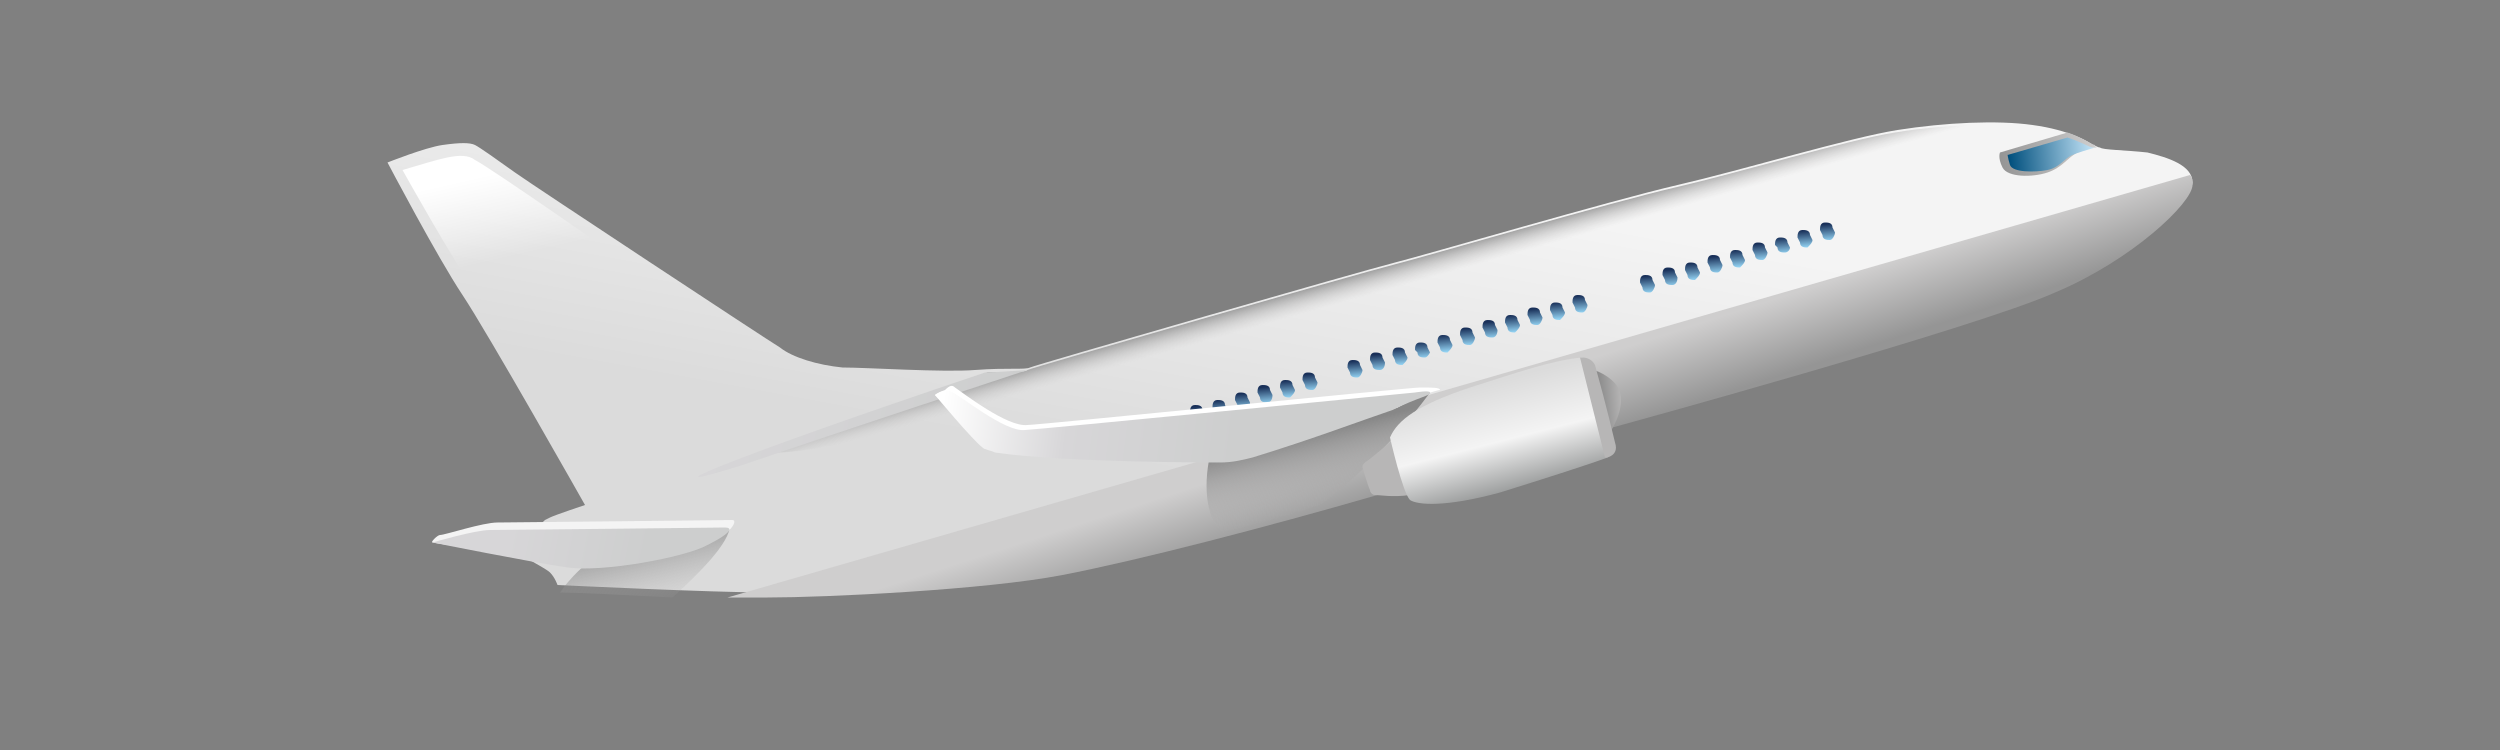 <?xml version="1.0" encoding="utf-8"?>
<!-- Generator: Adobe Illustrator 19.0.0, SVG Export Plug-In . SVG Version: 6.00 Build 0)  -->
<svg version="1.1" id="Layer_1" xmlns="http://www.w3.org/2000/svg" xmlns:xlink="http://www.w3.org/1999/xlink" x="0px" y="0px"
	 viewBox="0 0 100 30" style="enable-background:new 0 0 100 30;" xml:space="preserve">
<rect x="0" y="0" width="100" height="30" fill="#808080" stroke="none"/>
<style type="text/css">
	.st0{fill:url(#XMLID_104_);}
	.st1{fill:url(#XMLID_105_);}
	.st2{fill:url(#XMLID_106_);}
	.st3{fill:url(#XMLID_107_);}
	.st4{opacity:0.57;fill:url(#XMLID_108_);}
	.st5{fill:url(#XMLID_109_);}
	.st6{fill:url(#XMLID_110_);}
	.st7{fill:url(#XMLID_111_);}
	.st8{fill:url(#XMLID_112_);}
	.st9{fill:url(#XMLID_113_);}
	.st10{fill:url(#XMLID_114_);}
	.st11{fill:url(#XMLID_115_);}
	.st12{fill:url(#XMLID_116_);}
	.st13{fill:url(#XMLID_117_);}
	.st14{fill:url(#XMLID_118_);}
	.st15{fill:url(#XMLID_119_);}
	.st16{fill:url(#XMLID_120_);}
	.st17{fill:url(#XMLID_121_);}
	.st18{fill:url(#XMLID_122_);}
	.st19{fill:url(#XMLID_123_);}
	.st20{fill:url(#XMLID_124_);}
	.st21{fill:url(#XMLID_125_);}
	.st22{fill:url(#XMLID_126_);}
	.st23{fill:url(#XMLID_127_);}
	.st24{fill:url(#XMLID_128_);}
	.st25{fill:url(#XMLID_129_);}
	.st26{fill:url(#XMLID_130_);}
	.st27{fill:url(#XMLID_131_);}
	.st28{fill:url(#XMLID_132_);}
	.st29{fill:url(#XMLID_133_);}
	.st30{fill:url(#XMLID_134_);}
	.st31{fill:url(#XMLID_135_);}
	.st32{fill:url(#XMLID_136_);}
	.st33{fill:#F4F4F4;}
	.st34{fill:url(#XMLID_137_);}
	.st35{fill:url(#XMLID_138_);}
	.st36{fill:url(#XMLID_139_);}
	.st37{fill:url(#XMLID_140_);}
	.st38{fill:url(#XMLID_141_);}
	.st39{fill:#FFFFFF;}
	.st40{fill:url(#XMLID_142_);}
	.st41{fill:#B7B6B6;}
	.st42{fill:url(#XMLID_143_);}
</style>
<g id="XMLID_46_">
	<g id="XMLID_47_">
		<g id="XMLID_48_">
			<g id="XMLID_49_">
				<g id="XMLID_50_">
					
						<linearGradient id="XMLID_104_" gradientUnits="userSpaceOnUse" x1="35.873" y1="19.694" x2="39.275" y2="7.221" gradientTransform="matrix(0.997 -8.400000e-002 8.400000e-002 0.997 11.9 2.742)">
						<stop  offset="0" style="stop-color:#DBDBDB"/>
						<stop  offset="1" style="stop-color:#F4F4F4"/>
					</linearGradient>
					<path id="XMLID_44_" class="st0" d="M64.5,17c0,0,14.6-4,17.7-5.4c3.1-1.3,5.5-3.6,5.5-4.3c0-0.7-1-1-1.8-1.2
						C85,6,84.1,6,84,5.9c-0.1,0-0.2-0.1-0.3-0.1c-0.1-0.1-0.9-0.6-2.4-0.8c-1.4-0.2-3.5-0.1-5.4,0.2s-6.2,1.6-8.8,2.2
						c-2.6,0.6-10.1,2.8-11.3,3.1c-1.2,0.3-14.4,4.1-14.6,4.2c-0.2,0.1-0.9,0-2.2,0.1c-1.3,0.1-4.3-0.1-5.3-0.1
						c-1-0.1-2-0.4-2.5-0.8c-0.5-0.3-9.9-6.5-10.6-7c-0.7-0.5-1.4-1-1.6-1.1c-0.2-0.1-0.6-0.1-1.3,0c-0.7,0.1-2.2,0.7-2.2,0.7
						s2,3.8,3,5.3s4.9,8.4,4.9,8.4s-1.2,0.4-1.4,0.5c-0.2,0.1-0.2,0.1-0.2,0.1s-1.1,1-1.1,1.2c0,0.2,1.1,0.7,1.3,0.9
						s0.3,0.5,0.3,0.5s6.2,0.3,8.4,0.3c2.3,0,8.7-0.3,11.8-0.9c3.1-0.6,8.1-1.9,12.6-3.2C59.7,18.4,63,17.5,64.5,17z"/>
					
						<linearGradient id="XMLID_105_" gradientUnits="userSpaceOnUse" x1="7.831" y1="4.769" x2="8.31" y2="8.164" gradientTransform="matrix(0.997 -8.400000e-002 8.400000e-002 0.997 11.9 2.742)">
						<stop  offset="0" style="stop-color:#FFFFFF"/>
						<stop  offset="1" style="stop-color:#FFFFFF;stop-opacity:0"/>
					</linearGradient>
					<path id="XMLID_43_" class="st1" d="M16.1,6.8C17.5,6.4,18.5,6,19,6.4c0.6,0.3,5.9,4,5.9,4s-4.7,2.9-5.8,1.4
						C18.1,10.4,16.1,6.8,16.1,6.8z"/>
					
						<linearGradient id="XMLID_106_" gradientUnits="userSpaceOnUse" x1="67.538" y1="9.286" x2="71.406" y2="9.286" gradientTransform="matrix(0.997 -8.400000e-002 8.400000e-002 0.997 11.9 2.742)">
						<stop  offset="0" style="stop-color:#959595"/>
						<stop  offset="1" style="stop-color:#CFCECE"/>
					</linearGradient>
					<path id="XMLID_42_" class="st2" d="M80.1,6.7c0.2,0.4,1.2,0.4,1.8,0.2c0.6-0.2,0.8-0.6,1.2-0.8c0.2-0.1,0.5-0.2,0.8-0.2
						c0,0-0.1,0-0.1-0.1c-0.1,0-0.5-0.3-1.1-0.5L80,6.1C80,6.1,79.9,6.3,80.1,6.7z"/>
					
						<linearGradient id="XMLID_107_" gradientUnits="userSpaceOnUse" x1="42.323" y1="11.53" x2="42.514" y2="12.513" gradientTransform="matrix(0.997 -8.400000e-002 8.400000e-002 0.997 11.9 2.742)">
						<stop  offset="0" style="stop-color:#959595"/>
						<stop  offset="1" style="stop-color:#CFCECE;stop-opacity:0"/>
					</linearGradient>
					<path id="XMLID_41_" class="st3" d="M52.2,12.9c8.5-2.3,21.9-6.3,26.4-7.6C79,5.1,79.3,5,79.5,5c-1.2,0-2.5,0.1-3.7,0.3
						c-1.9,0.3-6.2,1.6-8.8,2.2c-2.6,0.6-10.1,2.8-11.3,3.1c-1.2,0.3-14.4,4.1-14.6,4.2c-0.1,0.1-0.7,0.1-1.6,0.1
						c-4,1.5-7.6,2.7-8.6,3.2C33.4,18.2,41.8,15.6,52.2,12.9z"/>
					
						<linearGradient id="XMLID_108_" gradientUnits="userSpaceOnUse" x1="12.191" y1="20.456" x2="12.55" y2="22.841" gradientTransform="matrix(0.997 -8.400000e-002 8.400000e-002 0.997 11.9 2.742)">
						<stop  offset="0" style="stop-color:#878787"/>
						<stop  offset="1" style="stop-color:#B7B6B6;stop-opacity:0"/>
					</linearGradient>
					<path id="XMLID_40_" class="st4" d="M29.2,21l-5.7,1.5c0,0-0.7,0.6-1.1,1.2c0.6,0,2.6,0.1,4.5,0.2C28,22.9,29.2,21.7,29.2,21z"
						/>
					<g id="XMLID_63_">
						
							<linearGradient id="XMLID_109_" gradientUnits="userSpaceOnUse" x1="60.404" y1="12.011" x2="60.404" y2="11.326" gradientTransform="matrix(0.997 -8.400000e-002 8.400000e-002 0.997 11.9 2.742)">
							<stop  offset="0" style="stop-color:#94D4F4"/>
							<stop  offset="1" style="stop-color:#193059"/>
						</linearGradient>
						<path id="XMLID_24_" class="st5" d="M73.2,9.6L73.2,9.6c-0.1,0-0.3,0-0.3-0.2l-0.1-0.2c0-0.1,0-0.3,0.2-0.3v0
							c0.1,0,0.3,0,0.3,0.2l0.1,0.2C73.4,9.4,73.3,9.6,73.2,9.6z"/>
						
							<linearGradient id="XMLID_110_" gradientUnits="userSpaceOnUse" x1="59.487" y1="12.195" x2="59.487" y2="11.51" gradientTransform="matrix(0.997 -8.400000e-002 8.400000e-002 0.997 11.9 2.742)">
							<stop  offset="0" style="stop-color:#94D4F4"/>
							<stop  offset="1" style="stop-color:#193059"/>
						</linearGradient>
						<path id="XMLID_39_" class="st6" d="M72.3,9.9L72.3,9.9c-0.1,0-0.3,0-0.3-0.2l-0.1-0.2c0-0.1,0-0.3,0.2-0.3l0,0
							c0.1,0,0.3,0,0.3,0.2l0.1,0.2C72.5,9.7,72.4,9.8,72.3,9.9z"/>
						
							<linearGradient id="XMLID_111_" gradientUnits="userSpaceOnUse" x1="58.57" y1="12.379" x2="58.57" y2="11.695" gradientTransform="matrix(0.997 -8.400000e-002 8.400000e-002 0.997 11.9 2.742)">
							<stop  offset="0" style="stop-color:#94D4F4"/>
							<stop  offset="1" style="stop-color:#193059"/>
						</linearGradient>
						<path id="XMLID_23_" class="st7" d="M71.4,10.1L71.4,10.1c-0.1,0-0.3,0-0.3-0.2L71,9.8c0-0.1,0-0.3,0.2-0.3l0,0
							c0.1,0,0.3,0,0.3,0.2l0.1,0.2C71.6,10,71.5,10.1,71.4,10.1z"/>
						
							<linearGradient id="XMLID_112_" gradientUnits="userSpaceOnUse" x1="57.653" y1="12.564" x2="57.653" y2="11.879" gradientTransform="matrix(0.997 -8.400000e-002 8.400000e-002 0.997 11.9 2.742)">
							<stop  offset="0" style="stop-color:#94D4F4"/>
							<stop  offset="1" style="stop-color:#193059"/>
						</linearGradient>
						<path id="XMLID_22_" class="st8" d="M70.5,10.4L70.5,10.4c-0.1,0-0.3,0-0.3-0.2l-0.1-0.2c0-0.1,0-0.3,0.2-0.3v0
							c0.1,0,0.3,0,0.3,0.2l0.1,0.2C70.7,10.2,70.6,10.4,70.5,10.4z"/>
						
							<linearGradient id="XMLID_113_" gradientUnits="userSpaceOnUse" x1="56.736" y1="12.748" x2="56.736" y2="12.063" gradientTransform="matrix(0.997 -8.400000e-002 8.400000e-002 0.997 11.9 2.742)">
							<stop  offset="0" style="stop-color:#94D4F4"/>
							<stop  offset="1" style="stop-color:#193059"/>
						</linearGradient>
						<path id="XMLID_21_" class="st9" d="M69.6,10.7L69.6,10.7c-0.1,0-0.3,0-0.3-0.2l-0.1-0.2c0-0.1,0-0.3,0.2-0.3l0,0
							c0.1,0,0.3,0,0.3,0.2l0.1,0.2C69.8,10.5,69.7,10.6,69.6,10.7z"/>
						
							<linearGradient id="XMLID_114_" gradientUnits="userSpaceOnUse" x1="55.819" y1="12.933" x2="55.819" y2="12.248" gradientTransform="matrix(0.997 -8.400000e-002 8.400000e-002 0.997 11.9 2.742)">
							<stop  offset="0" style="stop-color:#94D4F4"/>
							<stop  offset="1" style="stop-color:#193059"/>
						</linearGradient>
						<path id="XMLID_20_" class="st10" d="M68.7,10.9L68.7,10.9c-0.1,0-0.3,0-0.3-0.2l-0.1-0.2c0-0.1,0-0.3,0.2-0.3l0,0
							c0.1,0,0.3,0,0.3,0.2l0.1,0.2C68.9,10.7,68.8,10.9,68.7,10.9z"/>
						
							<linearGradient id="XMLID_115_" gradientUnits="userSpaceOnUse" x1="54.901" y1="13.117" x2="54.901" y2="12.432" gradientTransform="matrix(0.997 -8.400000e-002 8.400000e-002 0.997 11.9 2.742)">
							<stop  offset="0" style="stop-color:#94D4F4"/>
							<stop  offset="1" style="stop-color:#193059"/>
						</linearGradient>
						<path id="XMLID_19_" class="st11" d="M67.8,11.2L67.8,11.2c-0.1,0-0.3,0-0.3-0.2l-0.1-0.2c0-0.1,0-0.3,0.2-0.3l0,0
							c0.1,0,0.3,0,0.3,0.2l0.1,0.2C68,11,67.9,11.1,67.8,11.2z"/>
						
							<linearGradient id="XMLID_116_" gradientUnits="userSpaceOnUse" x1="53.984" y1="13.301" x2="53.984" y2="12.617" gradientTransform="matrix(0.997 -8.400000e-002 8.400000e-002 0.997 11.9 2.742)">
							<stop  offset="0" style="stop-color:#94D4F4"/>
							<stop  offset="1" style="stop-color:#193059"/>
						</linearGradient>
						<path id="XMLID_18_" class="st12" d="M66.9,11.4L66.9,11.4c-0.1,0-0.3,0-0.3-0.2l-0.1-0.2c0-0.1,0-0.3,0.2-0.3l0,0
							c0.1,0,0.3,0,0.3,0.2l0.1,0.2C67.1,11.3,67,11.4,66.9,11.4z"/>
						
							<linearGradient id="XMLID_117_" gradientUnits="userSpaceOnUse" x1="53.067" y1="13.486" x2="53.067" y2="12.801" gradientTransform="matrix(0.997 -8.400000e-002 8.400000e-002 0.997 11.9 2.742)">
							<stop  offset="0" style="stop-color:#94D4F4"/>
							<stop  offset="1" style="stop-color:#193059"/>
						</linearGradient>
						<path id="XMLID_17_" class="st13" d="M66,11.7L66,11.7c-0.1,0-0.3,0-0.3-0.2l-0.1-0.2c0-0.1,0-0.3,0.2-0.3l0,0
							c0.1,0,0.3,0,0.3,0.2l0.1,0.2C66.2,11.5,66.1,11.7,66,11.7z"/>
						
							<linearGradient id="XMLID_118_" gradientUnits="userSpaceOnUse" x1="50.316" y1="14.039" x2="50.316" y2="13.354" gradientTransform="matrix(0.997 -8.400000e-002 8.400000e-002 0.997 11.9 2.742)">
							<stop  offset="0" style="stop-color:#94D4F4"/>
							<stop  offset="1" style="stop-color:#193059"/>
						</linearGradient>
						<path id="XMLID_16_" class="st14" d="M63.3,12.5L63.3,12.5c-0.1,0-0.3,0-0.3-0.2l-0.1-0.2c0-0.1,0-0.3,0.2-0.3l0,0
							c0.1,0,0.3,0,0.3,0.2l0.1,0.2C63.5,12.3,63.4,12.5,63.3,12.5z"/>
						
							<linearGradient id="XMLID_119_" gradientUnits="userSpaceOnUse" x1="49.399" y1="14.223" x2="49.399" y2="13.539" gradientTransform="matrix(0.997 -8.400000e-002 8.400000e-002 0.997 11.9 2.742)">
							<stop  offset="0" style="stop-color:#94D4F4"/>
							<stop  offset="1" style="stop-color:#193059"/>
						</linearGradient>
						<path id="XMLID_15_" class="st15" d="M62.4,12.8L62.4,12.8c-0.1,0-0.3,0-0.3-0.2L62,12.4c0-0.1,0-0.3,0.2-0.3l0,0
							c0.1,0,0.3,0,0.3,0.2l0.1,0.2C62.6,12.6,62.5,12.7,62.4,12.8z"/>
						
							<linearGradient id="XMLID_120_" gradientUnits="userSpaceOnUse" x1="48.482" y1="14.408" x2="48.482" y2="13.723" gradientTransform="matrix(0.997 -8.400000e-002 8.400000e-002 0.997 11.9 2.742)">
							<stop  offset="0" style="stop-color:#94D4F4"/>
							<stop  offset="1" style="stop-color:#193059"/>
						</linearGradient>
						<path id="XMLID_38_" class="st16" d="M61.5,13L61.5,13c-0.1,0-0.3,0-0.3-0.2l-0.1-0.2c0-0.1,0-0.3,0.2-0.3h0
							c0.1,0,0.3,0,0.3,0.2l0.1,0.2C61.7,12.8,61.6,13,61.5,13z"/>
						
							<linearGradient id="XMLID_121_" gradientUnits="userSpaceOnUse" x1="47.565" y1="14.592" x2="47.565" y2="13.907" gradientTransform="matrix(0.997 -8.400000e-002 8.400000e-002 0.997 11.9 2.742)">
							<stop  offset="0" style="stop-color:#94D4F4"/>
							<stop  offset="1" style="stop-color:#193059"/>
						</linearGradient>
						<path id="XMLID_14_" class="st17" d="M60.6,13.3L60.6,13.3c-0.1,0-0.3,0-0.3-0.2l-0.1-0.2c0-0.1,0-0.3,0.2-0.3l0,0
							c0.1,0,0.3,0,0.3,0.2l0.1,0.2C60.8,13.1,60.7,13.2,60.6,13.3z"/>
						
							<linearGradient id="XMLID_122_" gradientUnits="userSpaceOnUse" x1="46.648" y1="14.777" x2="46.648" y2="14.092" gradientTransform="matrix(0.997 -8.400000e-002 8.400000e-002 0.997 11.9 2.742)">
							<stop  offset="0" style="stop-color:#94D4F4"/>
							<stop  offset="1" style="stop-color:#193059"/>
						</linearGradient>
						<path id="XMLID_13_" class="st18" d="M59.7,13.5L59.7,13.5c-0.1,0-0.3,0-0.3-0.2l-0.1-0.2c0-0.1,0-0.3,0.2-0.3l0,0
							c0.1,0,0.3,0,0.3,0.2l0.1,0.2C59.9,13.4,59.8,13.5,59.7,13.5z"/>
						
							<linearGradient id="XMLID_123_" gradientUnits="userSpaceOnUse" x1="45.731" y1="14.961" x2="45.731" y2="14.276" gradientTransform="matrix(0.997 -8.400000e-002 8.400000e-002 0.997 11.9 2.742)">
							<stop  offset="0" style="stop-color:#94D4F4"/>
							<stop  offset="1" style="stop-color:#193059"/>
						</linearGradient>
						<path id="XMLID_12_" class="st19" d="M58.8,13.8L58.8,13.8c-0.1,0-0.3,0-0.3-0.2l-0.1-0.2c0-0.1,0-0.3,0.2-0.3l0,0
							c0.1,0,0.3,0,0.3,0.2l0.1,0.2C59,13.6,58.9,13.8,58.8,13.8z"/>
						
							<linearGradient id="XMLID_124_" gradientUnits="userSpaceOnUse" x1="44.814" y1="15.145" x2="44.814" y2="14.461" gradientTransform="matrix(0.997 -8.400000e-002 8.400000e-002 0.997 11.9 2.742)">
							<stop  offset="0" style="stop-color:#94D4F4"/>
							<stop  offset="1" style="stop-color:#193059"/>
						</linearGradient>
						<path id="XMLID_11_" class="st20" d="M57.9,14.1L57.9,14.1c-0.1,0-0.3,0-0.3-0.2l-0.1-0.2c0-0.1,0-0.3,0.2-0.3v0
							c0.1,0,0.3,0,0.3,0.2l0.1,0.2C58.1,13.9,58,14,57.9,14.1z"/>
						
							<linearGradient id="XMLID_125_" gradientUnits="userSpaceOnUse" x1="43.897" y1="15.33" x2="43.897" y2="14.645" gradientTransform="matrix(0.997 -8.400000e-002 8.400000e-002 0.997 11.9 2.742)">
							<stop  offset="0" style="stop-color:#94D4F4"/>
							<stop  offset="1" style="stop-color:#193059"/>
						</linearGradient>
						<path id="XMLID_10_" class="st21" d="M57,14.3L57,14.3c-0.1,0-0.3,0-0.3-0.2L56.6,14c0-0.1,0-0.3,0.2-0.3l0,0
							c0.1,0,0.3,0,0.3,0.2l0.1,0.2C57.2,14.1,57.1,14.3,57,14.3z"/>
						
							<linearGradient id="XMLID_126_" gradientUnits="userSpaceOnUse" x1="42.979" y1="15.514" x2="42.979" y2="14.829" gradientTransform="matrix(0.997 -8.400000e-002 8.400000e-002 0.997 11.9 2.742)">
							<stop  offset="0" style="stop-color:#94D4F4"/>
							<stop  offset="1" style="stop-color:#193059"/>
						</linearGradient>
						<path id="XMLID_9_" class="st22" d="M56.1,14.6L56.1,14.6c-0.1,0-0.3,0-0.3-0.2l-0.1-0.2c0-0.1,0-0.3,0.2-0.3l0,0
							c0.1,0,0.3,0,0.3,0.2l0.1,0.2C56.3,14.4,56.2,14.5,56.1,14.6z"/>
						
							<linearGradient id="XMLID_127_" gradientUnits="userSpaceOnUse" x1="42.062" y1="15.699" x2="42.062" y2="15.014" gradientTransform="matrix(0.997 -8.400000e-002 8.400000e-002 0.997 11.9 2.742)">
							<stop  offset="0" style="stop-color:#94D4F4"/>
							<stop  offset="1" style="stop-color:#193059"/>
						</linearGradient>
						<path id="XMLID_8_" class="st23" d="M55.2,14.8L55.2,14.8c-0.1,0-0.3,0-0.3-0.2l-0.1-0.2c0-0.1,0-0.3,0.2-0.3l0,0
							c0.1,0,0.3,0,0.3,0.2l0.1,0.2C55.4,14.7,55.3,14.8,55.2,14.8z"/>
						
							<linearGradient id="XMLID_128_" gradientUnits="userSpaceOnUse" x1="41.145" y1="15.883" x2="41.145" y2="15.198" gradientTransform="matrix(0.997 -8.400000e-002 8.400000e-002 0.997 11.9 2.742)">
							<stop  offset="0" style="stop-color:#94D4F4"/>
							<stop  offset="1" style="stop-color:#193059"/>
						</linearGradient>
						<path id="XMLID_7_" class="st24" d="M54.3,15.1L54.3,15.1c-0.1,0-0.3,0-0.3-0.2l-0.1-0.2c0-0.1,0-0.3,0.2-0.3v0
							c0.1,0,0.3,0,0.3,0.2l0.1,0.2C54.5,14.9,54.4,15.1,54.3,15.1z"/>
						
							<linearGradient id="XMLID_129_" gradientUnits="userSpaceOnUse" x1="39.311" y1="16.252" x2="39.311" y2="15.567" gradientTransform="matrix(0.997 -8.400000e-002 8.400000e-002 0.997 11.9 2.742)">
							<stop  offset="0" style="stop-color:#94D4F4"/>
							<stop  offset="1" style="stop-color:#193059"/>
						</linearGradient>
						<path id="XMLID_37_" class="st25" d="M52.5,15.6L52.5,15.6c-0.1,0-0.3,0-0.3-0.2l-0.1-0.2c0-0.1,0-0.3,0.2-0.3l0,0
							c0.1,0,0.3,0,0.3,0.2l0.1,0.2C52.7,15.4,52.6,15.6,52.5,15.6z"/>
						
							<linearGradient id="XMLID_130_" gradientUnits="userSpaceOnUse" x1="38.394" y1="16.436" x2="38.394" y2="15.752" gradientTransform="matrix(0.997 -8.400000e-002 8.400000e-002 0.997 11.9 2.742)">
							<stop  offset="0" style="stop-color:#94D4F4"/>
							<stop  offset="1" style="stop-color:#193059"/>
						</linearGradient>
						<path id="XMLID_6_" class="st26" d="M51.6,15.9L51.6,15.9c-0.1,0-0.3,0-0.3-0.2l-0.1-0.2c0-0.1,0-0.3,0.2-0.3l0,0
							c0.1,0,0.3,0,0.3,0.2l0.1,0.2C51.8,15.7,51.7,15.8,51.6,15.9z"/>
						
							<linearGradient id="XMLID_131_" gradientUnits="userSpaceOnUse" x1="37.477" y1="16.621" x2="37.477" y2="15.936" gradientTransform="matrix(0.997 -8.400000e-002 8.400000e-002 0.997 11.9 2.742)">
							<stop  offset="0" style="stop-color:#94D4F4"/>
							<stop  offset="1" style="stop-color:#193059"/>
						</linearGradient>
						<path id="XMLID_5_" class="st27" d="M50.7,16.1L50.7,16.1c-0.1,0-0.3,0-0.3-0.2l-0.1-0.2c0-0.1,0-0.3,0.2-0.3l0,0
							c0.1,0,0.3,0,0.3,0.2l0.1,0.2C50.9,16,50.8,16.1,50.7,16.1z"/>
						
							<linearGradient id="XMLID_132_" gradientUnits="userSpaceOnUse" x1="36.56" y1="16.805" x2="36.56" y2="16.12" gradientTransform="matrix(0.997 -8.400000e-002 8.400000e-002 0.997 11.9 2.742)">
							<stop  offset="0" style="stop-color:#94D4F4"/>
							<stop  offset="1" style="stop-color:#193059"/>
						</linearGradient>
						<path id="XMLID_4_" class="st28" d="M49.8,16.4L49.8,16.4c-0.1,0-0.3,0-0.3-0.2l-0.1-0.2c0-0.1,0-0.3,0.2-0.3l0,0
							c0.1,0,0.3,0,0.3,0.2l0.1,0.2C50,16.2,50,16.4,49.8,16.4z"/>
						
							<linearGradient id="XMLID_133_" gradientUnits="userSpaceOnUse" x1="35.643" y1="16.989" x2="35.643" y2="16.305" gradientTransform="matrix(0.997 -8.400000e-002 8.400000e-002 0.997 11.9 2.742)">
							<stop  offset="0" style="stop-color:#94D4F4"/>
							<stop  offset="1" style="stop-color:#193059"/>
						</linearGradient>
						<path id="XMLID_3_" class="st29" d="M48.9,16.7L48.9,16.7c-0.1,0-0.3,0-0.3-0.2l-0.1-0.2c0-0.1,0-0.3,0.2-0.3h0
							c0.1,0,0.3,0,0.3,0.2l0.1,0.2C49.1,16.5,49.1,16.6,48.9,16.7z"/>
						
							<linearGradient id="XMLID_134_" gradientUnits="userSpaceOnUse" x1="34.726" y1="17.174" x2="34.726" y2="16.489" gradientTransform="matrix(0.997 -8.400000e-002 8.400000e-002 0.997 11.9 2.742)">
							<stop  offset="0" style="stop-color:#94D4F4"/>
							<stop  offset="1" style="stop-color:#193059"/>
						</linearGradient>
						<path id="XMLID_2_" class="st30" d="M48,16.9L48,16.9c-0.1,0-0.3,0-0.3-0.2l-0.1-0.2c0-0.1,0-0.3,0.2-0.3l0,0
							c0.1,0,0.3,0,0.3,0.2l0.1,0.2C48.2,16.7,48.2,16.9,48,16.9z"/>
						
							<linearGradient id="XMLID_135_" gradientUnits="userSpaceOnUse" x1="33.809" y1="17.358" x2="33.809" y2="16.673" gradientTransform="matrix(0.997 -8.400000e-002 8.400000e-002 0.997 11.9 2.742)">
							<stop  offset="0" style="stop-color:#94D4F4"/>
							<stop  offset="1" style="stop-color:#193059"/>
						</linearGradient>
						<path id="XMLID_1_" class="st31" d="M47.1,17.2L47.1,17.2c-0.1,0-0.3,0-0.3-0.2l-0.1-0.2c0-0.1,0-0.3,0.2-0.3l0,0
							c0.1,0,0.3,0,0.3,0.2l0.1,0.2C47.3,17,47.3,17.1,47.1,17.2z"/>
					</g>
					
						<linearGradient id="XMLID_136_" gradientUnits="userSpaceOnUse" x1="27.129" y1="17.748" x2="15.594" y2="14.341" gradientTransform="matrix(0.997 -8.400000e-002 8.400000e-002 0.997 11.9 2.742)">
						<stop  offset="0" style="stop-color:#CDCECE"/>
						<stop  offset="1" style="stop-color:#D7D6D8"/>
					</linearGradient>
					<path id="XMLID_36_" class="st32" d="M41.1,14.8c0,0-7.6,2.5-11.4,3.8c-3.8,1.2-1.9,0.2,9.7-3.7C39.7,14.9,41.1,14.8,41.1,14.8
						z"/>
					<path id="XMLID_35_" class="st33" d="M29.3,20.8c0,0-8.8,0.1-9.4,0.1c-0.6,0-2.1,0.5-2.3,0.5c0,0,0,0,0,0
						c-0.1,0-0.4,0.3-0.3,0.3c1,0.2,4.5,0.5,5.7,0.6c1.4,0.2,4.6-0.2,5.5-0.7C29.3,21.3,29.5,20.8,29.3,20.8z"/>
					
						<linearGradient id="XMLID_137_" gradientUnits="userSpaceOnUse" x1="12.36" y1="20.37" x2="6.978" y2="18.781" gradientTransform="matrix(0.997 -8.400000e-002 8.400000e-002 0.997 11.9 2.742)">
						<stop  offset="0" style="stop-color:#CDCECE"/>
						<stop  offset="1" style="stop-color:#D7D6D8"/>
					</linearGradient>
					<path id="XMLID_34_" class="st34" d="M29,21.1c0,0-8.8,0.1-9.4,0.1c-0.6,0-2.3,0.5-2.3,0.5s4,0.8,5.4,1
						c1.4,0.2,4.7-0.4,5.6-0.9C29.3,21.3,29.3,21.1,29,21.1z"/>
					
						<linearGradient id="XMLID_138_" gradientUnits="userSpaceOnUse" x1="67.875" y1="9.255" x2="71.348" y2="9.255" gradientTransform="matrix(0.997 -8.400000e-002 8.400000e-002 0.997 11.9 2.742)">
						<stop  offset="0" style="stop-color:#004F7D"/>
						<stop  offset="1" style="stop-color:#C7E7FA"/>
						<stop  offset="1" style="stop-color:#004F7D"/>
					</linearGradient>
					<path id="XMLID_33_" class="st35" d="M80.4,6.6c0.1,0.3,1,0.3,1.5,0.2c0.5-0.1,0.7-0.5,1-0.6c0.2-0.1,0.6-0.2,0.9-0.3
						c0,0-0.1,0-0.1,0c-0.1,0-0.4-0.2-1-0.4l-2.4,0.7C80.3,6.1,80.3,6.3,80.4,6.6z"/>
					
						<linearGradient id="XMLID_139_" gradientUnits="userSpaceOnUse" x1="46.014" y1="19.998" x2="45.342" y2="17.11" gradientTransform="matrix(0.997 -8.400000e-002 8.400000e-002 0.997 11.9 2.742)">
						<stop  offset="0" style="stop-color:#959595"/>
						<stop  offset="1" style="stop-color:#CFCECE"/>
					</linearGradient>
					<path id="XMLID_32_" class="st36" d="M29.1,23.9c0.6,0,1.1,0,1.6,0c2.3,0,8.7-0.3,11.8-0.9c3.1-0.6,8.1-1.9,12.6-3.2
						c4.6-1.3,7.9-2.2,9.4-2.7c0,0,14.6-4,17.7-5.4c3.1-1.3,5.5-3.6,5.5-4.3c0-0.2,0-0.3-0.1-0.4L29.1,23.9z"/>
					
						<linearGradient id="XMLID_140_" gradientUnits="userSpaceOnUse" x1="39.393" y1="17.873" x2="39.868" y2="21.026" gradientTransform="matrix(0.997 -8.400000e-002 8.400000e-002 0.997 11.9 2.742)">
						<stop  offset="0" style="stop-color:#878787"/>
						<stop  offset="1" style="stop-color:#B7B6B6;stop-opacity:0"/>
					</linearGradient>
					<path id="XMLID_31_" class="st37" d="M57.2,15.7l-1.5,0.4l-7.3,2.1c-0.3,1.4-0.1,2.6,0.5,3.1c1.3-0.3,2.6-0.7,3.9-1.1
						C55.2,18.5,57.2,15.7,57.2,15.7z"/>
					
						<linearGradient id="XMLID_141_" gradientUnits="userSpaceOnUse" x1="50.679" y1="17.726" x2="51.67" y2="17.726" gradientTransform="matrix(0.997 -8.400000e-002 8.400000e-002 0.997 11.9 2.742)">
						<stop  offset="0" style="stop-color:#878787"/>
						<stop  offset="1" style="stop-color:#B7B6B6"/>
					</linearGradient>
					<path id="XMLID_30_" class="st38" d="M64.4,17.3c0,0,0.6-0.9,0.4-1.6c-0.1-0.5-0.9-0.9-1.1-0.9L64.4,17.3z"/>
					<path id="XMLID_29_" class="st39" d="M57.6,15.6c0-0.1-0.3-0.1-0.8-0.1c-0.4,0-15.3,1.5-15.7,1.5c-0.8,0.1-2.6-1.3-2.9-1.5
						c-0.1-0.1-0.2-0.1-0.4,0.1c-0.3,0.1-0.4,0.2-0.4,0.2c0.3,0.3,1.7,1.6,2.1,1.9c0.1,0.1,0.3,0.1,0.5,0.2c2.7,0.4,8.6,0.4,9,0.4
						c0.5,0,0.9-0.1,1.3-0.2c2.3-0.7,4.7-1.5,5.6-1.8C56.8,15.8,57.5,15.6,57.6,15.6z"/>
					
						<linearGradient id="XMLID_142_" gradientUnits="userSpaceOnUse" x1="36.276" y1="17.369" x2="24.723" y2="14.862" gradientTransform="matrix(0.997 -8.400000e-002 8.400000e-002 0.997 11.9 2.742)">
						<stop  offset="0" style="stop-color:#CDCECE"/>
						<stop  offset="0.573" style="stop-color:#D7D6D8"/>
						<stop  offset="1" style="stop-color:#FFFFFF"/>
					</linearGradient>
					<path id="XMLID_28_" class="st40" d="M57.2,15.7c0-0.1-0.6,0-0.6,0S41.3,17.2,41,17.2c-0.8,0.1-2.6-1.4-2.9-1.5
						c-0.3-0.2-0.7,0.1-0.7,0.1s1.5,1.8,1.9,2.1c0.1,0.1,0.3,0.1,0.5,0.2c2.7,0.4,8.6,0.4,9,0.4c0.5,0,0.9-0.1,1.3-0.2
						c2.3-0.7,4.7-1.6,5.6-1.9C56.7,15.9,57.3,15.8,57.2,15.7z"/>
					<path id="XMLID_27_" class="st41" d="M55.7,17.6c0,0-0.8,0.7-1.1,0.9c-0.1,0.1-0.1,0.1-0.1,0.2c0.1,0.3,0.2,0.7,0.3,0.9
						c0,0.1,0.1,0.2,0.2,0.2c0.2,0,0.7,0.1,1.4,0C56.7,19.4,55.7,17.6,55.7,17.6z"/>
					
						<linearGradient id="XMLID_143_" gradientUnits="userSpaceOnUse" x1="46.181" y1="16.548" x2="46.932" y2="21.033" gradientTransform="matrix(0.997 -8.400000e-002 8.400000e-002 0.997 11.9 2.742)">
						<stop  offset="0" style="stop-color:#DBDBDB"/>
						<stop  offset="0.525" style="stop-color:#F4F4F4"/>
						<stop  offset="1" style="stop-color:#959797"/>
					</linearGradient>
					<path id="XMLID_26_" class="st42" d="M58.8,15.5c-2.1,0.7-2.9,1.3-3.2,2c0,0,0.5,2.2,0.8,2.5c0.3,0.2,1.4,0.3,3.6-0.3
						c1.6-0.5,3.5-1.1,4.3-1.4l-1-4C62.1,14.4,60.7,14.9,58.8,15.5z"/>
					<path id="XMLID_25_" class="st41" d="M64.6,17.7c-0.1-0.4-0.3-1.3-0.8-3.1c-0.1-0.2-0.3-0.3-0.5-0.3c0,0-0.1,0-0.1,0l1,4
						c0,0,0,0,0.1,0C64.6,18.2,64.7,18,64.6,17.7z"/>
				</g>
			</g>
		</g>
	</g>
</g>
</svg>
